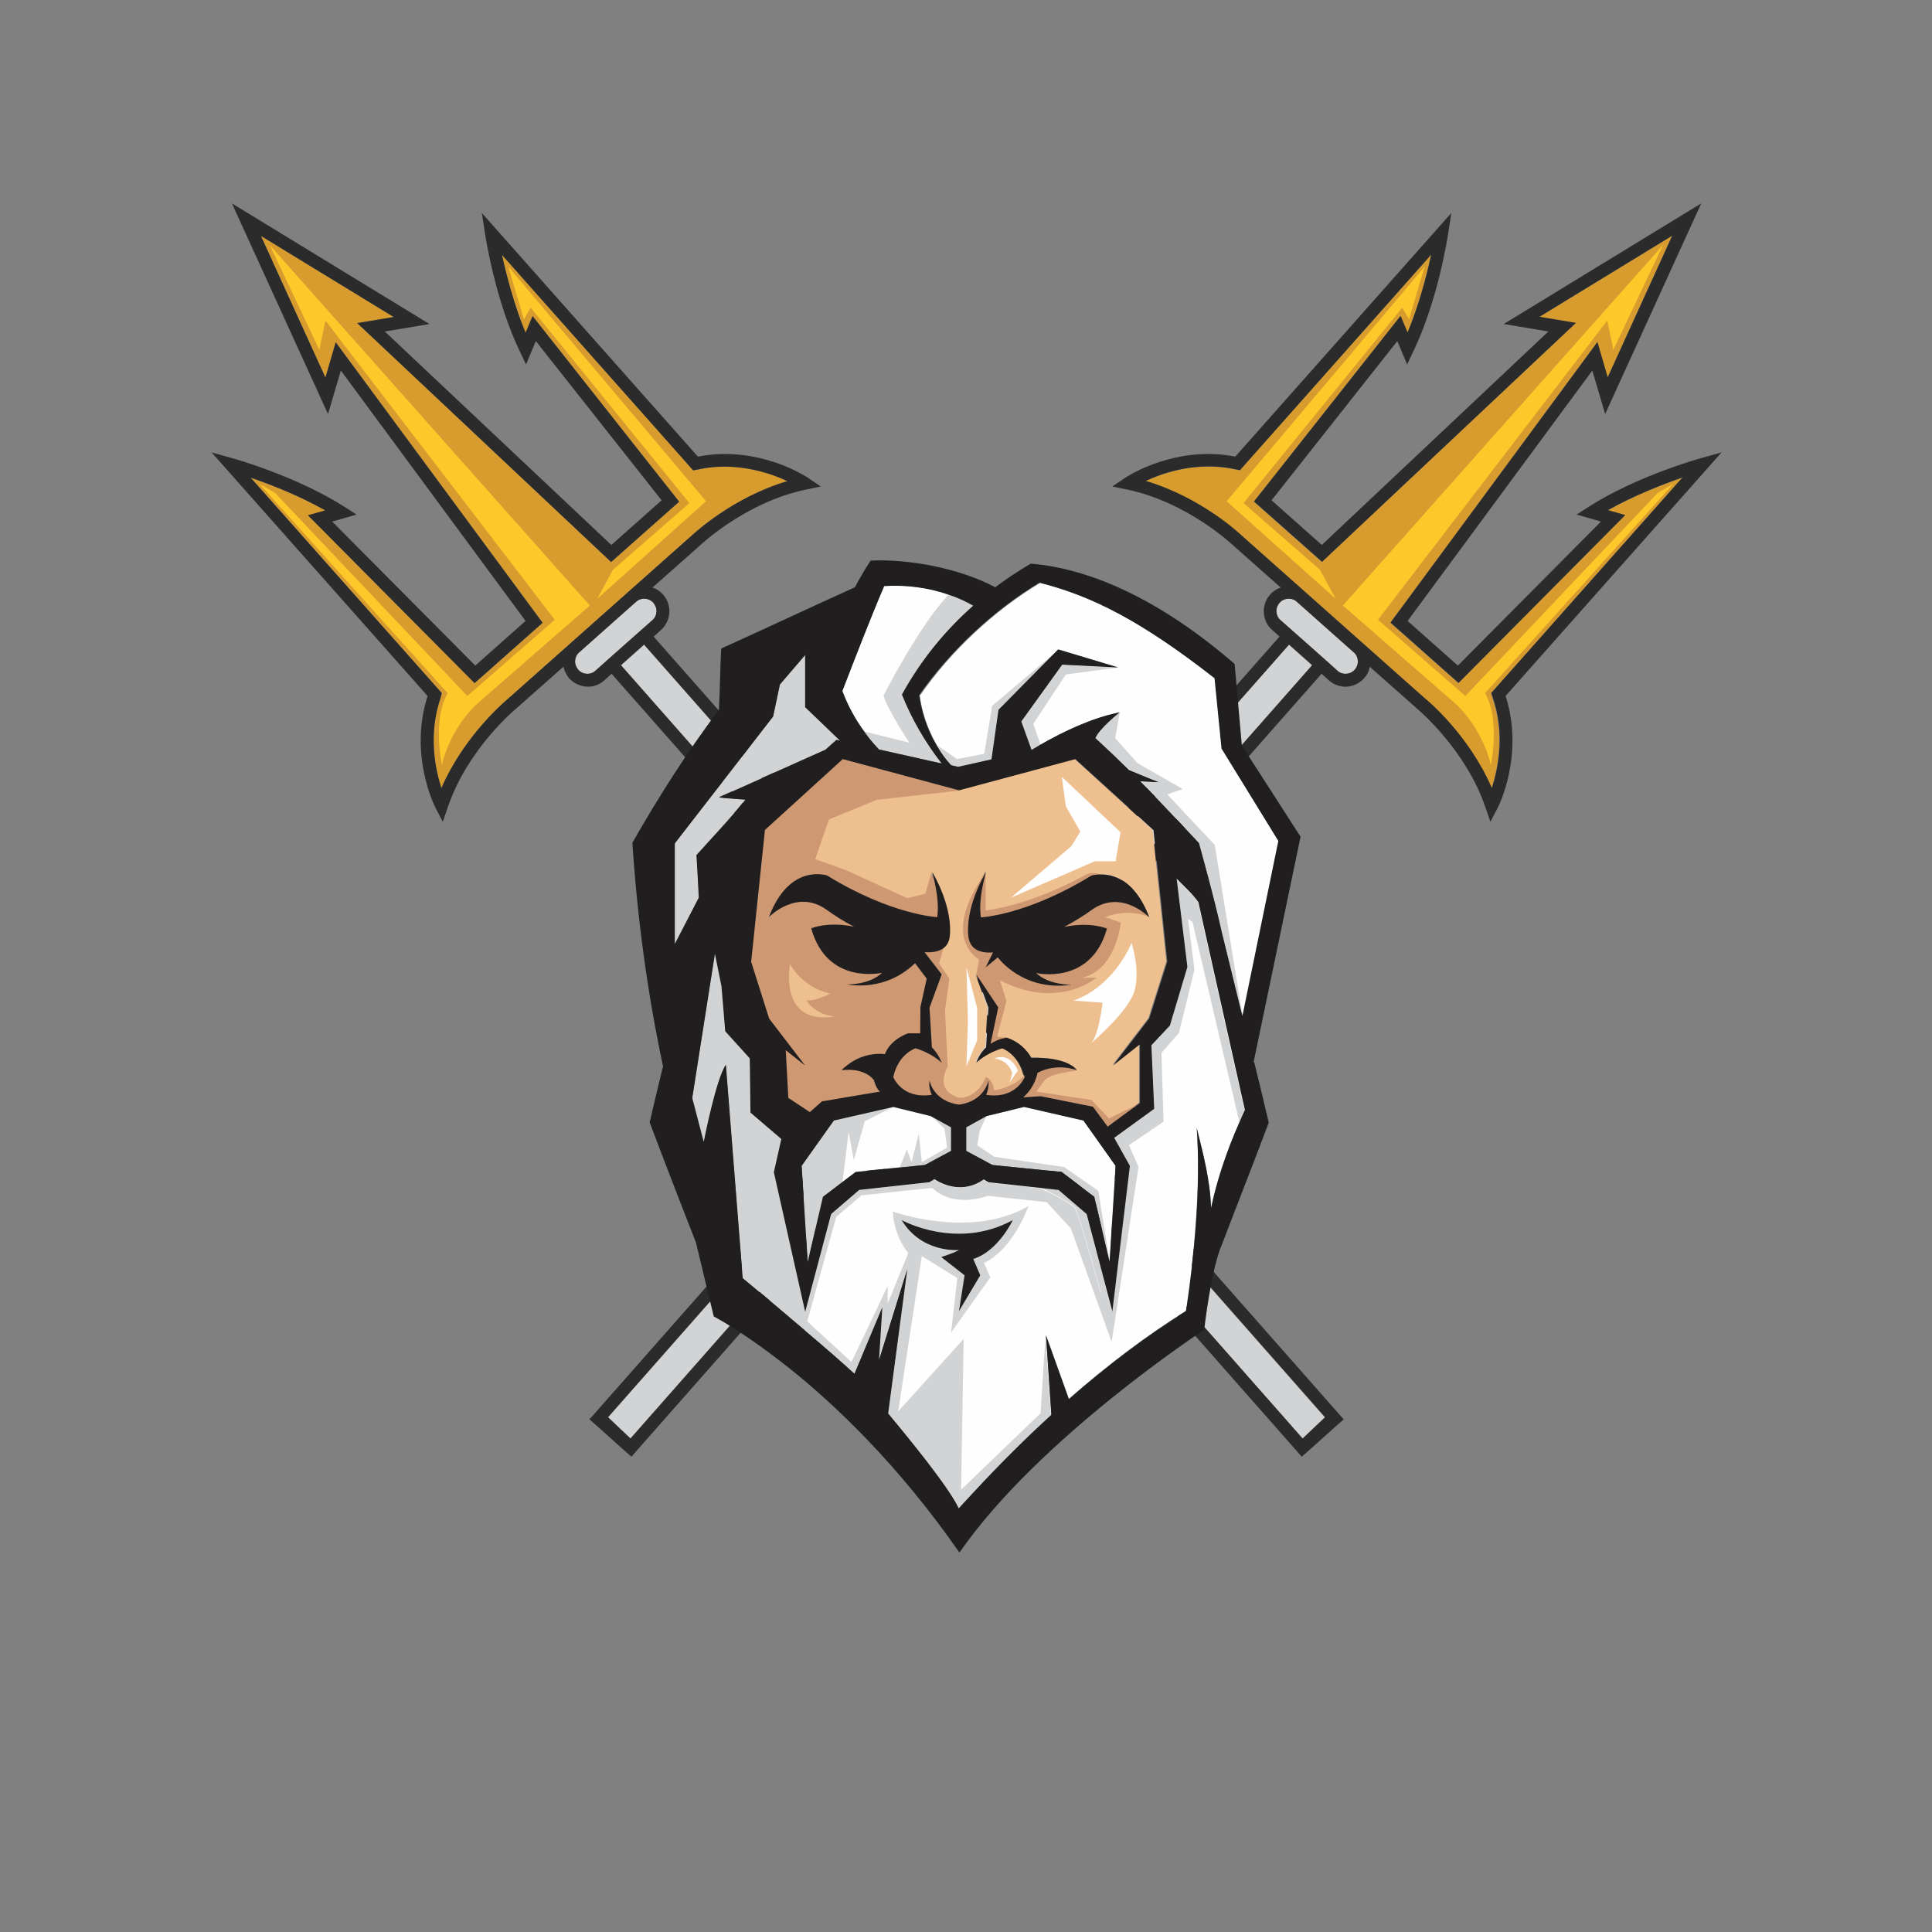 <?xml version="1.0" encoding="UTF-8"?>
<!DOCTYPE svg PUBLIC "-//W3C//DTD SVG 1.1//EN" "http://www.w3.org/Graphics/SVG/1.1/DTD/svg11.dtd">
<!-- Creator: CorelDRAW X6 -->
<svg xmlns="http://www.w3.org/2000/svg" xml:space="preserve" width="8.264in" height="8.264in" version="1.1" style="shape-rendering:geometricPrecision; text-rendering:geometricPrecision; image-rendering:optimizeQuality; fill-rule:evenodd; clip-rule:evenodd"
viewBox="0 0 8264 8264"
 xmlns:xlink="http://www.w3.org/1999/xlink">
 <rect x="0" y="0" width="8264" height="8264" fill="#808080" stroke="none"/>
 <defs>
  <style type="text/css">
   <![CDATA[
    .fil7 {fill:#201E1E;fill-rule:nonzero}
    .fil3 {fill:#2A2B2A;fill-rule:nonzero}
    .fil6 {fill:#CE9873;fill-rule:nonzero}
    .fil1 {fill:#D2D3D5;fill-rule:nonzero}
    .fil0 {fill:#D79C2D;fill-rule:nonzero}
    .fil5 {fill:#EEBF8F;fill-rule:nonzero}
    .fil4 {fill:#FEFEFE;fill-rule:nonzero}
    .fil2 {fill:#FFC82A;fill-rule:nonzero}
   ]]>
  </style>
 </defs>
 <g id="Layer_x0020_1">
  <path class="fil0" d="M6951 2204l-713 718 -291 -258 885 -1200 44 151 276 -606 -568 347 156 26 -1086 1022 -291 -258 627 -794 30 71c50,-120 82,-248 101,-333l-818 922 -16 -3c-24,-5 -48,-9 -72,-11 -134,-11 -249,29 -315,60 236,70 402,226 414,237l269 239 0 0 243 216 0 0 269 239c13,11 187,157 285,382 26,-81 58,-231 2,-390l-5 -15 818 -922c-82,28 -206,76 -319,140l74 21z"/>
  <path class="fil1" d="M5790 2790l-243 -216c-9,-8 -19,-12 -30,-13 -17,-1 -33,5 -44,18 -9,11 -14,24 -13,38 1,14 7,27 18,36l122 108 90 80 31 28c9,8 19,12 30,13 17,1 33,-5 44,-18 9,-11 14,-24 13,-38 -1,-14 -7,-27 -18,-36z"/>
  <path class="fil2" d="M7111 1051l-1367 1539 485 423c0,0 109,96 148,259 0,0 41,-195 -25,-307l805 -895 -67 39 -822 868 -374 -326 981 -1280 26 125 211 -445z"/>
  <polygon class="fil2" points="6094,1140 6027,1366 5998,1316 5319,2152 5646,2437 5713,2561 5247,2144 "/>
  <polygon class="fil1" points="2600,6063 2696,6154 5612,2846 5513,2758 "/>
  <path class="fil3" d="M6381 3370c-98,-226 -272,-372 -285,-382l-269 -239 0 0 -243 -216 0 0 -269 -239c-12,-12 -178,-167 -414,-237 66,-31 181,-71 315,-60 24,2 49,6 72,11l16 3 818 -922c-18,85 -51,213 -101,333l-30 -71 -627 794 291 258 1086 -1022 -156 -26 568 -347 -276 606 -44 -151 -885 1200 291 258 713 -718 -74 -21c113,-64 237,-111 319,-140l-818 922 5 15c56,159 24,309 -2,390zm-586 -506c-11,13 -27,19 -44,18 -11,-1 -22,-5 -30,-13l-31 -28 -90 -80 -122 -108c-11,-9 -17,-22 -18,-36 -1,-14 4,-28 13,-38 11,-13 27,-19 44,-18 11,1 22,5 30,13l243 216c11,9 17,22 18,36 1,14 -4,28 -13,38zm-3098 3289l0 0 -96 -91 2913 -3305 99 88 -2916 3308zm4667 -4218l-89 25c-11,3 -275,77 -480,208l-51 33 104 30 -612 616 -215 -191 790 -1071 55 186 411 -901 -845 516 191 32 -969 913 -215 -191 538 -681 42 100 26 -55c106,-220 147,-490 149,-502l14 -91 -924 1042c-21,-4 -42,-7 -64,-9 -229,-19 -402,96 -409,101l-53 36 63 13c260,54 454,239 456,241l201 178c-17,6 -33,16 -45,30 -19,21 -29,49 -27,78 2,29 14,55 36,74l31 28 -2939 3334 -13 14 41 36 98 88 41 36 35 -40 2917 -3309 31 28c17,15 39,25 62,27 34,3 67,-11 89,-36 13,-14 21,-31 24,-49l200 177 1 1c2,2 209,173 294,424l21 61 30 -57c5,-9 116,-229 35,-481l924 -1042z"/>
  <path class="fil0" d="M1317 2204l713 718 291 -258 -885 -1200 -44 151 -276 -606 568 347 -156 26 1086 1022 291 -258 -627 -794 -30 71c-50,-120 -82,-248 -101,-333l818 922 16 -3c24,-5 48,-9 72,-11 134,-11 249,29 315,60 -236,70 -402,226 -414,237l-269 239 0 0 -243 216 0 0 -269 239c-13,11 -187,157 -285,382 -26,-81 -58,-231 -2,-390l5 -15 -818 -922c82,28 206,76 319,140l-74 21z"/>
  <path class="fil1" d="M2478 2790l243 -216c9,-8 19,-12 30,-13 17,-1 33,5 44,18 9,11 14,24 13,38 -1,14 -7,27 -18,36l-122 108 -90 80 -31 28c-9,8 -19,12 -30,13 -17,1 -33,-5 -44,-18 -9,-11 -14,-24 -13,-38 1,-14 7,-27 18,-36z"/>
  <path class="fil2" d="M1156 1051l1367 1539 -485 423c0,0 -109,96 -148,259 0,0 -41,-195 25,-307l-805 -895 67 39 822 868 374 -326 -981 -1280 -26 125 -211 -445z"/>
  <polygon class="fil2" points="2174,1140 2241,1366 2270,1316 2949,2152 2622,2437 2555,2561 3020,2144 "/>
  <polygon class="fil1" points="5667,6063 5571,6154 2656,2846 2755,2758 "/>
  <path class="fil3" d="M1885 2980l5 -15 -818 -922c82,28 206,76 319,140l-74 21 713 718 291 -258 -885 -1200 -44 151 -276 -606 568 347 -156 26 1086 1022 291 -258 -627 -794 -30 71c-50,-120 -82,-248 -101,-333l818 922 16 -3c24,-5 48,-9 72,-11 134,-11 249,29 315,60 -236,70 -402,226 -414,237l-269 239 0 0 -243 216 0 0 -269 239c-13,11 -187,157 -285,382 -26,-81 -58,-231 -2,-390zm575 -154c1,-14 7,-27 18,-36l243 -216c9,-8 19,-12 30,-13 17,-1 33,5 44,18 9,11 14,24 13,38 -1,14 -7,27 -18,36l-122 108 -90 80 -31 28c-9,8 -19,12 -30,13 -17,1 -33,-5 -44,-18 -9,-11 -14,-24 -13,-38zm196 19l99 -88 2913 3305 -96 91 -2916 -3308zm-827 132c-81,252 30,471 35,481l30 57 21 -61c85,-252 292,-423 294,-424l1 -1 200 -177c4,17 12,34 24,49 22,25 56,38 89,36 23,-2 45,-11 62,-27l31 -28 2917 3309 35 40 41 -36 98 -88 41 -36 -13 -14 -2939 -3334 31 -28c21,-19 34,-45 36,-74 2,-29 -8,-56 -27,-78 -12,-14 -28,-24 -45,-30l201 -178c2,-2 196,-187 456,-241l63 -13 -53 -36c-7,-5 -180,-120 -409,-101 -21,2 -43,5 -64,9l-924 -1042 14 91c2,11 43,282 149,502l26 55 42 -100 538 681 -215 191 -969 -913 191 -32 -845 -516 411 901 55 -186 790 1071 -215 191 -612 -616 104 -30 -51 -33c-206,-131 -469,-205 -480,-208l-89 -25 924 1042z"/>
  <path class="fil4" d="M4332 5219c0,0 -62,134 -169,166l30 70 -91 153 24 -153 -100 -78c0,0 55,-17 76,-30 0,0 -159,14 -244,-128 0,0 234,131 475,0zm-1227 -668l72 913c0,0 345,288 478,410l119 -284 -14 225 121 -389 -82 618c87,104 261,317 302,406l60 -65 0 0c112,-121 225,-232 336,-335l0 0 -23 -340 98 273 0 0c168,-147 335,-273 501,-376 36,-245 63,-536 46,-783 28,112 58,227 61,342 31,-145 83,-286 146,-421 -66,-296 -133,-593 -199,-889 -6,-8 -13,-16 -19,-24 -24,-29 -51,-52 -74,-77l46 378 -75 251 -79 84 12 272 -171 124 67 120 -75 623 -110 -417 -120 -103 -300 -33 -20 -12c-89,62 -173,23 -211,-1l-22 13 -300 33 -120 103 -110 417 -134 -597 32 -142 -132 -113 -3 -232 -105 -116 -16 -192 -28 -139 -97 618 49 187c0,0 52,-270 95,-331z"/>
  <path class="fil5" d="M4216 3730c-18,72 -29,139 -21,193 0,0 196,-9 471,-178 0,0 161,-56 249,178 0,0 -120,-125 -249,-30 -29,21 -69,47 -115,71 113,-24 183,7 183,7 -68,245 -303,190 -303,190 55,53 152,50 152,50 -210,32 -316,-117 -316,-117l-52 43 32 -65c-55,3 -96,-12 -106,-58 0,0 -26,-110 73,-285zm-1007 383l77 243 154 201 -83 -66 11 204 92 61 52 -46 249 -42c-16,-9 -27,-49 -27,-49 -46,-58 -138,-42 -138,-42 6,-8 13,-14 22,-20 77,-62 163,-49 163,-49 25,-65 99,-89 99,-89l52 0 1 -112 27 -122 -50 -66c-41,41 -139,114 -293,91 0,0 97,3 152,-50 0,0 -234,55 -303,-190 0,0 70,-31 183,-7 -46,-25 -86,-50 -115,-71 -129,-95 -249,30 -249,30 88,-234 249,-178 249,-178 275,169 471,178 471,178 9,-54 -2,-121 -21,-193 100,175 73,285 73,285 -10,46 -50,62 -106,58l73 95 -52 142 10 170c16,15 32,37 42,66 0,0 -39,-40 -112,-62 0,0 -74,24 -95,123 0,0 36,96 165,76 -8,-17 -12,-38 -10,-61 0,0 15,88 126,103 111,-15 126,-103 126,-103 3,23 -1,43 -10,61 129,20 165,-76 165,-76 -21,-99 -95,-123 -95,-123 -73,22 -112,62 -112,62 11,-29 26,-50 42,-66l10 -170 -52 -142 94 141 -33 156c35,-24 70,-26 70,-26 53,17 86,53 105,86 0,0 147,-8 195,53 0,0 -85,-34 -169,11 -9,50 -40,85 -61,105l74 -5 224 45 63 85 138 -101 0 -251 -114 90 154 -201 77 -243 -59 -563 -1 0 -333 -303 -499 134 -499 -134 -333 303 -59 564z"/>
  <path class="fil4" d="M4028 3264c-70,-90 -128,-189 -170,-295 81,-147 184,-273 305,-380 -112,-65 -253,-91 -381,-83 -61,143 -123,304 -179,449 35,93 89,178 157,249l268 60z"/>
  <path class="fil4" d="M3934 2973c14,106 62,220 136,300l30 7 143 -32 30 -212 255 -258 256 77 -239 -12 -175 243 44 122c97,-59 239,-134 377,-161 0,0 -85,67 -104,110 49,44 97,90 144,137l126 52 -78 -4c80,81 251,264 251,264 0,0 63,224 98,382 29,120 59,239 88,359l154 -750 -243 -395 -30 -301c-312,-245 -525,-352 -747,-408 -198,119 -382,291 -514,481z"/>
  <polygon class="fil4" points="3822,4734 3567,4792 3430,4986 3455,5397 3520,5118 3661,5012 3956,4982 4068,4922 4068,4822 3982,4773 "/>
  <polygon class="fil4" points="4380,4734 4220,4773 4134,4822 4134,4922 4245,4982 4541,5012 4681,5118 4747,5397 4772,4986 4635,4792 "/>
  <path class="fil6" d="M3378 4121c0,0 49,101 173,129 0,0 -61,33 -102,29 0,0 38,63 121,68 0,0 -228,59 -191,-226zm1365 662l-75 -78 -235 -36 32 -44c20,-34 140,-45 140,-45 -96,-49 -213,4 -213,4 -38,66 -140,80 -140,80 -5,-49 -35,-57 -35,-57 -43,100 -117,88 -117,88 -108,-34 -46,-133 -46,-133l-12 -239 19 -137 -44 -65 18 -64 -6 -114 -3 -86 -42 -125 -26 91 -77 19 -265 -121 -129 -46 59 -170 205 -84 348 -39 -116 -90 -382 -83 -289 212c0,0 -151,140 -162,162 -11,22 0,392 0,392l87 444 46 282 144 99 203 -74 158 -24 84 11 227 47 171 -32c0,0 155,-3 181,-3 26,0 189,43 189,43l102 84 131 -131 -132 64z"/>
  <path class="fil6" d="M4216 3730l0 164c0,0 177,-15 426,-151 0,0 59,-47 174,81l100 99c0,0 -80,-41 -189,0l67 23c0,0 -19,205 -167,236l62 0c0,0 -160,141 -412,11l28 89 -40 152 42 5 -76 49 7 -99 10 -85 -72 -136 12 -64c0,0 -173,-88 29,-374z"/>
  <path class="fil1" d="M2979 3657c70,-78 144,-155 209,-237 -38,-5 -75,-6 -113,-10 152,-68 304,-136 456,-204l47 -42 15 3 -149 -143 0 -223 -108 126 -29 137 -86 111 -334 431 0 431 103 -199c-3,-60 -6,-121 -10,-182z"/>
  <path class="fil1" d="M4993 3398l66 -23 -194 -111 -95 -107 20 -110c0,0 -85,67 -104,110 49,44 97,90 144,137l126 52 -78 -4c80,81 251,264 251,264 0,0 63,224 98,382 29,120 59,239 88,359l-119 -733 -203 -216z"/>
  <path class="fil1" d="M4111 6371l11 -644 -280 310 101 -664 152 94 -27 233 168 -236 -27 -62c128,-61 190,-243 190,-243 -248,144 -580,23 -580,23 5,109 66,178 66,178l-88 216 0 -75 -155 325 -189 -174 124 -447 108 -92 302 -32c97,91 237,34 237,34l253 27 104 113 174 485 115 -749 -41 -93 148 -100 -9 -294 75 -86 66 -270 -27 -217 19 13 200 854c7,-17 15,-33 22,-50 -66,-296 -133,-593 -199,-889 -6,-8 -13,-16 -19,-24 -24,-29 -51,-52 -74,-77l46 378 -75 251 -79 84 12 272 -171 124 67 120 -75 623 -34 -129 -14 50c0,0 -90,-326 -108,-359 -11,-21 -90,-62 -154,-90l-220 -24 -20 -12c-89,62 -173,23 -211,-1l-22 13 -300 33 -120 103 -110 415 -3 43 2 42c81,69 161,138 211,184l119 -284 -14 225 121 -389 -82 618c87,104 261,317 302,406l60 -65 0 0c112,-121 225,-232 336,-335l0 0 -23 -340 -21 331 -342 329z"/>
  <path class="fil1" d="M3445 5606l-1 3 -134 -597 32 -142 -132 -113 -3 -232 -105 -116 -16 -192 -28 -139 -97 618 49 187c0,0 52,-270 95,-331l72 913c0,0 134,112 267,225l-2 -42 3 -43z"/>
  <path class="fil1" d="M3891 3177l-194 -48c19,27 40,52 63,76l268 60c-70,-90 -128,-189 -170,-295 81,-147 184,-273 305,-380 -33,-19 -68,-34 -105,-47 -129,136 -279,433 -279,433 22,68 111,201 111,201z"/>
  <path class="fil1" d="M4559 2885l225 -30 -239 -12 -175 243 44 122c12,-7 24,-15 37,-22l-31 -90 139 -211z"/>
  <path class="fil1" d="M4209 3224l-115 23 -85 -59c18,31 39,60 62,85l30 7 143 -32 30 -212 255 -258 -285 241 -34 205z"/>
  <polygon class="fil1" points="4681,5118 4747,5397 4698,5094 4552,4992 4253,4948 4180,4899 4191,4836 4220,4773 4134,4822 4134,4922 4245,4982 4541,5012 "/>
  <polygon class="fil1" points="3652,4962 3699,4796 3822,4734 3567,4792 3430,4986 3455,5397 3520,5118 3604,5055 3630,4841 "/>
  <path class="fil1" d="M4601 5170c18,34 108,359 108,359l14 -50 -76 -288 -120 -103 -80 -9c64,29 143,70 154,90z"/>
  <polygon class="fil1" points="4051,4909 3943,4971 3930,4850 3899,4971 3879,4917 3849,4993 3956,4982 4068,4922 4068,4822 3982,4773 4040,4827 "/>
  <path class="fil7" d="M5180 5168c-3,-116 -33,-230 -61,-342 18,247 -9,538 -46,783 -166,103 -333,229 -501,376l0 0 -98 -273 23 340 0 0c-112,102 -224,214 -336,335l0 0 -60 65c-41,-89 -215,-302 -302,-406l82 -618 -121 389 14 -225 -119 284c-50,-46 -130,-116 -211,-184 -133,-114 -267,-225 -267,-225l-72 -913c-43,61 -95,331 -95,331l-49 -187 97 -618 28 139 16 192 105 116 3 232 132 113 -32 142 134 597 1 -3 110 -415 120 -103 300 -33 22 -13c37,24 122,63 211,1l20 12 220 24 80 9 120 103 76 288 34 129 75 -623 -67 -120 171 -124 -12 -272 79 -84 75 -251 -46 -378c23,25 50,48 74,77 7,8 13,16 19,24 66,296 133,593 199,889 -8,16 -15,33 -22,50 -53,119 -96,244 -123,371zm-2293 -1561l334 -431 86 -111 29 -137 108 -126 0 223 149 143 -15 -3 -47 42c-152,68 -304,136 -456,204 38,5 75,6 113,10 -65,82 -139,159 -209,237 4,62 7,122 10,182l-103 199 0 -431zm1214 -226l499 -134 333 303 1 0 59 563 -77 243 -154 201 114 -90 0 251 -138 101 -63 -85 -224 -45 -74 5c21,-19 51,-55 61,-105 85,-45 169,-11 169,-11 -47,-61 -195,-53 -195,-53 -19,-33 -52,-69 -105,-86 0,0 -34,2 -70,26l33 -156 -94 -141 52 142 -10 170c-16,15 -32,37 -42,66 0,0 39,-40 112,-62 0,0 74,24 95,123 0,0 -36,96 -165,76 8,-17 12,-38 10,-61 0,0 -15,88 -126,103 -111,-15 -126,-103 -126,-103 -3,23 1,43 10,61 -129,20 -165,-76 -165,-76 21,-99 95,-123 95,-123 73,22 112,62 112,62 -11,-29 -26,-50 -42,-66l-10 -170 52 -142 -73 -95c55,3 96,-12 106,-58 0,0 26,-110 -73,-285 18,72 29,139 21,193 0,0 -196,-9 -471,-178 0,0 -161,-56 -249,178 0,0 120,-125 249,-30 29,21 69,47 115,71 -113,-24 -183,7 -183,7 68,245 303,190 303,190 -55,53 -152,50 -152,50 153,23 251,-50 293,-91l50 66 -27 122 -1 112 -52 0c0,0 -74,24 -99,89 0,0 -86,-14 -163,49 -8,6 -16,12 -22,20 0,0 92,-16 138,42 0,0 10,40 27,49l-249 42 -52 46 -92 -61 -11 -204 83 66 -154 -201 -77 -243 59 -564 333 -303 499 134zm-319 -874c91,-6 188,6 276,37 37,12 72,28 105,47 -121,107 -224,233 -305,380 42,106 100,205 170,295l-268 -60c-23,-24 -44,-49 -63,-76 -39,-53 -71,-112 -94,-174 56,-145 118,-306 179,-449zm286 2315l0 101 -112 60 -107 11 -189 19 -57 43 -83 63 -65 279 -26 -411 138 -194 254 -58 160 39 87 48zm65 101l0 -101 87 -48 160 -39 254 58 138 194 -26 411 -65 -279 -140 -106 -296 -30 -112 -60zm315 -2430c222,56 435,164 747,408l30 301 243 395 -154 750c-29,-120 -59,-239 -88,-359 -35,-158 -98,-382 -98,-382 0,0 -171,-184 -251,-264l78 4 -126 -52c-48,-47 -96,-92 -144,-137 19,-43 104,-110 104,-110 -121,24 -246,85 -340,139 -13,8 -25,15 -37,22l-44 -122 175 -243 239 12 -256 -77 -255 258 -30 212 -143 32 -30 -7c-24,-25 -44,-54 -62,-85 -39,-66 -65,-142 -74,-215 132,-189 316,-361 514,-481zm914 2051l201 -965 -251 -390 -31 -349c-314,-272 -614,-408 -872,-429 -53,31 -104,65 -152,101 -151,-81 -370,-122 -533,-114 -25,38 -47,76 -67,114 -191,86 -381,176 -572,262 -5,84 -5,178 -10,262 -138,184 -256,369 -370,569 21,321 64,641 131,956 -19,80 -39,160 -57,240 64,172 198,514 198,514l76 316c0,0 58,30 154,96 47,32 102,73 165,122 201,160 471,417 732,792 339,-490 1047,-953 1047,-953 0,0 29,-261 77,-368 66,-173 134,-345 199,-518 -20,-86 -41,-172 -62,-258l0 0z"/>
  <polygon class="fil4" points="4542,3323 4793,3560 4772,3684 4683,3684 4324,3840 4583,3619 4621,3557 4559,3449 "/>
  <polygon class="fil4" points="4134,4137 4180,4313 4180,4449 4134,4561 4140,4365 "/>
  <path class="fil4" d="M4840 4033c0,0 -70,183 -248,247l124 9c0,0 -16,147 -52,176 0,0 164,-137 189,-228 25,-92 -13,-204 -13,-204z"/>
  <path class="fil4" d="M4253 4528c0,0 56,1 77,62l-11 40 35 -51c0,0 -32,-81 -101,-51z"/>
  <path class="fil7" d="M4248 4073l-32 65 52 -43c0,0 106,148 316,117 0,0 -97,3 -152,-50 0,0 234,55 303,-190 0,0 -70,-31 -183,-7 46,-25 86,-50 115,-71 129,-95 249,30 249,30 -88,-234 -249,-178 -249,-178 -275,169 -471,178 -471,178 -9,-54 2,-121 21,-193 -100,175 -73,285 -73,285 10,46 50,62 106,58z"/>
  <path class="fil7" d="M4102 5347c-22,13 -76,30 -76,30l100 78 -24 153 91 -153 -30 -70c107,-33 169,-166 169,-166 -240,131 -475,0 -475,0 85,142 244,128 244,128z"/>
 </g>
</svg>
